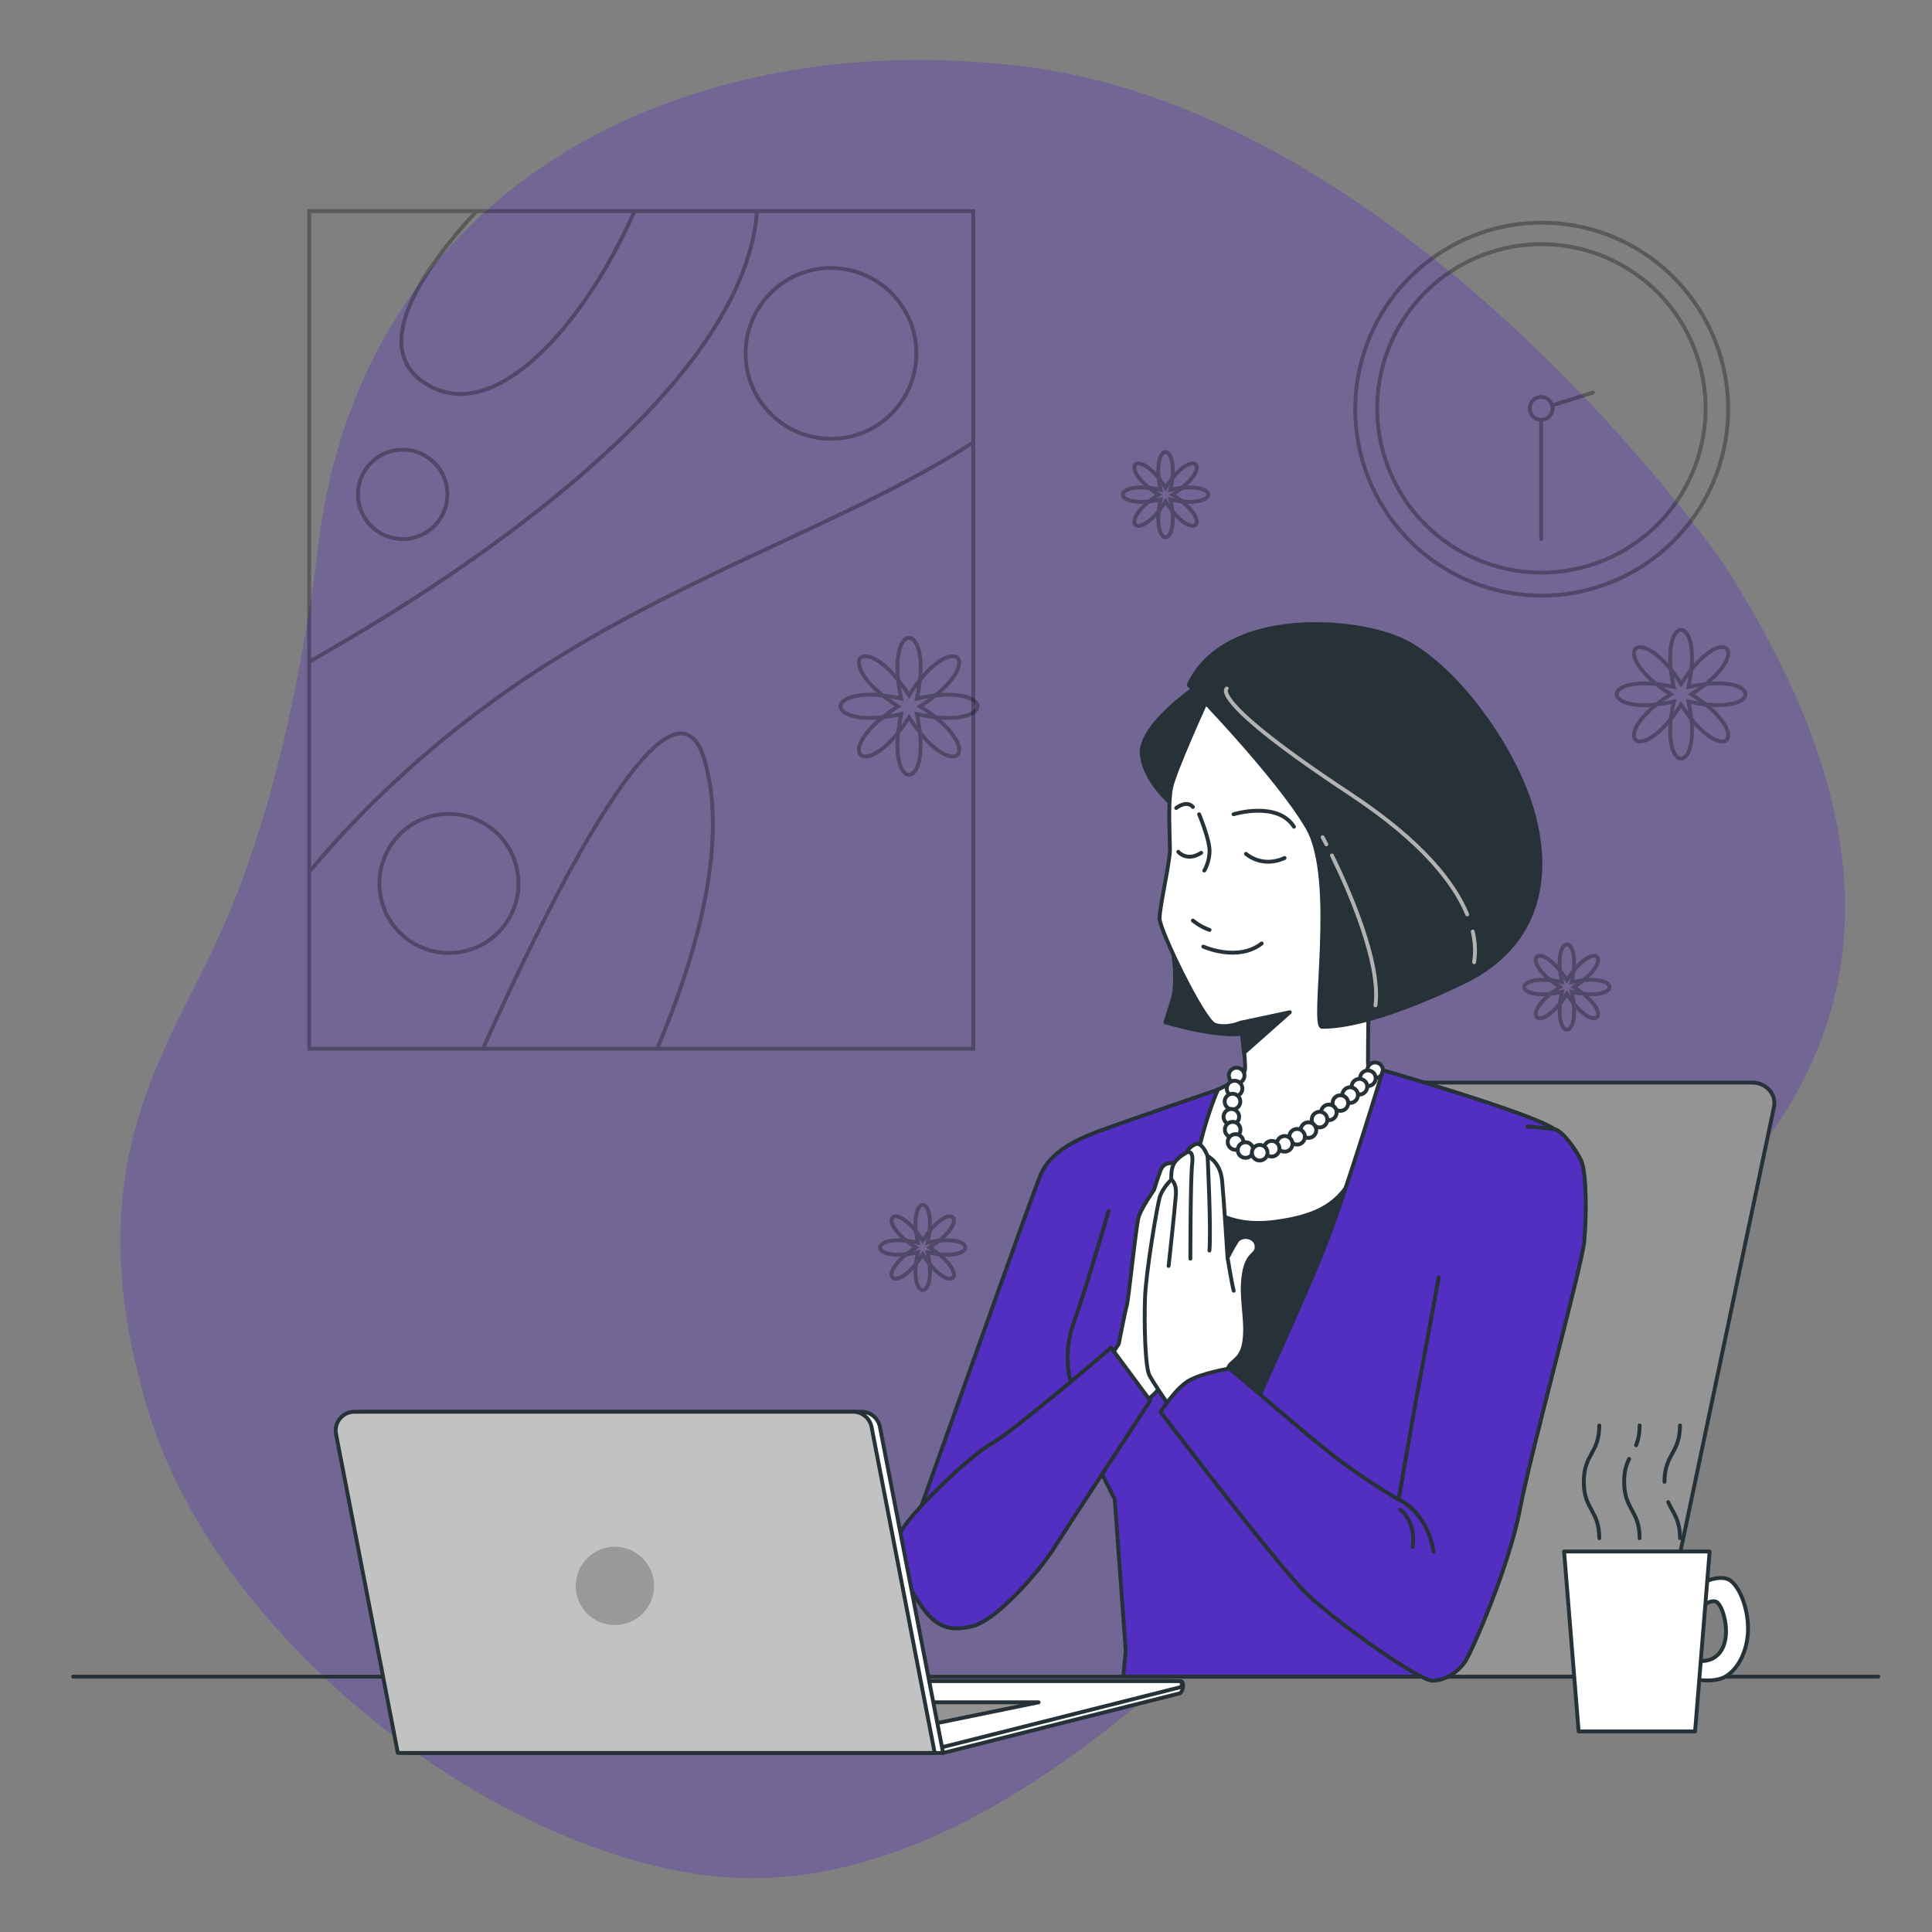 <?xml version="1.0"?>
<svg width="500" height="500" xmlns="http://www.w3.org/2000/svg" xmlns:svg="http://www.w3.org/2000/svg" enable-background="new 0 0 500 500" version="1.1" xml:space="preserve">
 <rect width="100%" height="100%" fill="#808080" stroke="none"/>
 <g class="layer">
  <title>Layer 1</title>
  <g id="Background_Simple">
   <g id="svg_1">
    <path d="m445.59,145.22c0,0 -80.4,-115.76 -180.78,-128.04c-88.61,-10.84 -170.86,31.53 -182.31,123.1c-4.08,32.62 -11.34,68.71 -24.24,98.48c-14.47,33.38 -39.16,61.17 -20.24,125.34c18.91,64.17 98.76,122.12 156.81,121.97c58.05,-0.15 112.58,-52.89 157.57,-100.88c44.98,-47.99 188.26,-93.09 93.19,-239.97z" fill="#522ec1" fill-opacity="0.3" id="svg_2"/>
   </g>
  </g>
  <g id="Picture" transform="matrix(1 0 0 1 0 0)">
   <g id="svg_4" opacity="0.3">
    <rect fill="none" height="216.76" id="svg_5" stroke="#000000" stroke-miterlimit="10" width="171.87" x="80.02" y="54.64"/>
    <path d="m80.02,225.67c12.47,-14.99 29.18,-31.39 51.21,-46.87c40.98,-28.78 87.66,-42.92 120.66,-64.32" fill="none" id="svg_6" stroke="#000000" stroke-miterlimit="10"/>
    <path d="m80.02,171.26c25.52,-14.42 56.29,-34.31 80.68,-57.69c27.15,-26.03 34.38,-45.96 35.19,-58.93" fill="none" id="svg_7" stroke="#000000" stroke-miterlimit="10"/>
    <path d="m124.99,271.4c17,-37.91 49.29,-103.44 57.45,-74.35c6.26,22.3 -2.97,52.23 -12.37,74.35" fill="none" id="svg_8" stroke="#000000" stroke-miterlimit="10"/>
    <path d="m123.33,54.64c-13.67,14.8 -27.46,34.7 -13.85,44.19c18.32,12.77 42.34,-15.76 54.71,-44.19" fill="none" id="svg_9" stroke="#000000" stroke-miterlimit="10"/>
    <circle cx="215.06" cy="91.46" fill="none" id="svg_10" r="22.1" stroke="#000000" stroke-miterlimit="10"/>
    <circle cx="104.22" cy="127.94" fill="none" id="svg_11" r="11.57" stroke="#000000" stroke-miterlimit="10"/>
    <ellipse cx="116.13" cy="228.73" fill="none" id="svg_12" rx="18" ry="18" stroke="#000000" stroke-miterlimit="10" transform="matrix(0.974 -0.226 0.226 0.974 -48.615 32.101)"/>
   </g>
  </g>
  <g id="Table">
   <line fill="none" id="svg_56" stroke="#263238" stroke-linecap="round" stroke-linejoin="round" stroke-miterlimit="10" x1="486.11" x2="18.94" y1="433.91" y2="433.91"/>
  </g>
  <g id="Seat" transform="matrix(1 0 0 1 0 0)">
   <path d="m453.41,280.16l-115.24,0c-2.79,0 -5.18,1.8 -5.71,4.3l-31.43,149.45l127.06,0l31.02,-147.45c0.69,-3.27 -2.05,-6.3 -5.7,-6.3z" fill="#949494" id="svg_57" stroke="#263238" stroke-linecap="round" stroke-linejoin="round" stroke-miterlimit="10"/>
  </g>
  <g id="Character">
   <g id="svg_58">
    <path d="m309.53,177.82c0,0 -14.84,9.98 -14.03,17.53s8.9,13.76 8.9,13.76s11.06,-26.7 11.87,-26.97s-6.74,-4.32 -6.74,-4.32z" fill="#263238" id="svg_59" stroke="#263238" stroke-linecap="round" stroke-linejoin="round" stroke-miterlimit="10"/>
    <path d="m302.72,241.13c0,0 2.56,11.72 0.73,17.58c-1.83,5.86 -1.83,5.86 -1.83,5.86s16.84,5.12 22.34,2.19c5.49,-2.93 6.22,-4.76 6.22,-4.76s-21.24,-23.8 -27.46,-20.87z" fill="#263238" id="svg_60" stroke="#263238" stroke-linecap="round" stroke-linejoin="round" stroke-miterlimit="10"/>
    <path d="m299.9,298.62c0,0 29.06,-2.03 43.59,0c14.53,2.03 16.27,2.33 16.27,2.33s-12.78,44.46 -20.92,61.9c-8.14,17.43 -26.73,32.25 -26.73,32.25s-28.78,-49.4 -12.21,-96.48z" fill="#263238" id="svg_61" stroke="#263238" stroke-linecap="round" stroke-linejoin="round" stroke-miterlimit="10"/>
    <path d="m312.76,180.25c0,0 -8.9,19.42 -9.71,23.73c-0.81,4.32 -0.27,12.68 -0.27,15.92c0,3.23 -2.69,14.83 -2.69,17.8c0,2.96 11.32,26.43 14.29,27.5c2.97,1.08 6.74,-0.53 6.74,-0.53s1.35,10.03 1.08,12.19c-0.27,2.16 -7.01,5.13 -7.01,5.13s-8.9,17.53 -7.01,23.73c1.88,6.2 8.9,12.14 21.57,10.52c12.68,-1.62 18.61,-5.67 22.12,-16.18c3.5,-10.52 6.2,-21.04 6.2,-21.04s-4.04,0.48 -4.04,-4.11c0,-4.58 0.27,-26.43 0.27,-26.43s3.77,-37.75 -7.83,-53.13c-11.59,-15.37 -29.66,-22.38 -33.71,-15.1z" fill="#FFFFFF" id="svg_62" stroke="#263238" stroke-linecap="round" stroke-linejoin="round" stroke-miterlimit="10"/>
    <g id="svg_63">
     <path d="m307.64,177.28c0,0 22.92,23.47 30.74,36.95c7.82,13.49 0.81,51.51 3.78,51.51c2.97,0 13.04,-0.29 36.23,-11.35c23.2,-11.05 22.66,-32.63 16.99,-48.27c-5.66,-15.65 -19.51,-33.96 -31.92,-40.17c-12.4,-6.2 -46.65,-8.62 -55.82,11.33z" fill="#263238" id="svg_64" stroke="#263238" stroke-linecap="round" stroke-linejoin="round" stroke-miterlimit="10"/>
     <g id="svg_65">
      <path d="m344.71,221.39c4.3,8.79 12.71,27.74 11.26,38.79" fill="none" id="svg_66" stroke="#B2B2B2" stroke-linecap="round" stroke-linejoin="round" stroke-miterlimit="10"/>
      <path d="m342.3,216.66c0,0 0.36,0.67 0.96,1.85" fill="none" id="svg_67" stroke="#B2B2B2" stroke-linecap="round" stroke-linejoin="round" stroke-miterlimit="10"/>
      <path d="m381.14,241.08c1.07,4.6 0.36,7.41 0.36,7.95" fill="none" id="svg_68" stroke="#B2B2B2" stroke-linecap="round" stroke-linejoin="round" stroke-miterlimit="10"/>
      <path d="m317.48,178.18c0,0 -5.04,2.87 32.01,27.33c19.14,12.64 27.05,23.45 30.22,31.14" fill="none" id="svg_69" stroke="#B2B2B2" stroke-linecap="round" stroke-linejoin="round" stroke-miterlimit="10"/>
     </g>
    </g>
    <path d="m322.47,220.97c0,0 4.05,3.78 9.98,1.08" fill="none" id="svg_70" stroke="#263238" stroke-linecap="round" stroke-linejoin="round" stroke-miterlimit="10"/>
    <path d="m304.94,220.44c0,0 2.16,2.69 5.93,0.27" fill="none" id="svg_71" stroke="#263238" stroke-linecap="round" stroke-linejoin="round" stroke-miterlimit="10"/>
    <path d="m310.33,210.73c0,0 2.7,6.47 2.7,9.43c0,2.97 -1.35,5.13 -1.35,5.13" fill="none" id="svg_72" stroke="#263238" stroke-linecap="round" stroke-linejoin="round" stroke-miterlimit="10"/>
    <path d="m308.72,238.24c0,0 1.88,1.61 4.31,2.42" fill="none" id="svg_73" stroke="#263238" stroke-linecap="round" stroke-linejoin="round" stroke-miterlimit="10"/>
    <path d="m311.41,244.98c0,0 8.9,4.04 15.11,-0.81" fill="none" id="svg_74" stroke="#263238" stroke-linecap="round" stroke-linejoin="round" stroke-miterlimit="10"/>
    <path d="m319.24,210.73c0,0 11.32,-3.51 15.64,3.23" fill="none" id="svg_75" stroke="#263238" stroke-linecap="round" stroke-linejoin="round" stroke-miterlimit="10"/>
    <path d="m304.4,209.11c0,0 2.7,-2.16 4.32,-0.27" fill="none" id="svg_76" stroke="#263238" stroke-linecap="round" stroke-linejoin="round" stroke-miterlimit="10"/>
    <polygon fill="#263238" id="svg_77" points="    321.123,264.665 333.799,261.968 321.932,272.486   " stroke="#263238" stroke-linecap="round" stroke-linejoin="round" stroke-miterlimit="10"/>
    <path d="m322.07,278.35c0,1.11 -0.91,2.02 -2.03,2.02s-2.02,-0.91 -2.02,-2.02c0,-1.12 0.91,-2.03 2.02,-2.03s2.03,0.91 2.03,2.03z" fill="#FFFFFF" id="svg_78" stroke="#263238" stroke-linecap="round" stroke-linejoin="round" stroke-miterlimit="10"/>
    <path d="m321.53,281.72c0,1.11 -0.91,2.02 -2.03,2.02c-1.11,0 -2.02,-0.91 -2.02,-2.02c0,-1.12 0.91,-2.03 2.02,-2.03c1.12,0 2.03,0.91 2.03,2.03z" fill="#FFFFFF" id="svg_79" stroke="#263238" stroke-linecap="round" stroke-linejoin="round" stroke-miterlimit="10"/>
    <path d="m320.99,285.09c0,1.11 -0.91,2.02 -2.03,2.02c-1.11,0 -2.02,-0.91 -2.02,-2.02c0,-1.12 0.91,-2.03 2.02,-2.03c1.12,0 2.03,0.91 2.03,2.03z" fill="#FFFFFF" id="svg_80" stroke="#263238" stroke-linecap="round" stroke-linejoin="round" stroke-miterlimit="10"/>
    <path d="m357.9,276.98c0,1.12 -0.9,2.02 -2.02,2.02c-1.12,0 -2.02,-0.9 -2.02,-2.02s0.9,-2.02 2.02,-2.02c1.12,0 2.02,0.9 2.02,2.02z" fill="#FFFFFF" id="svg_81" stroke="#263238" stroke-linecap="round" stroke-linejoin="round" stroke-miterlimit="10"/>
    <path d="m356.03,279.05c0,1.11 -0.91,2.02 -2.03,2.02c-1.11,0 -2.02,-0.91 -2.02,-2.02c0,-1.12 0.91,-2.03 2.02,-2.03c1.12,0 2.03,0.91 2.03,2.03z" fill="#FFFFFF" id="svg_82" stroke="#263238" stroke-linecap="round" stroke-linejoin="round" stroke-miterlimit="10"/>
    <circle cx="351.82" cy="281.23" fill="#FFFFFF" id="svg_83" r="2.02" stroke="#263238" stroke-linecap="round" stroke-linejoin="round" stroke-miterlimit="10"/>
    <path d="m351.44,283.4c0,1.12 -0.91,2.03 -2.03,2.03s-2.02,-0.91 -2.02,-2.03c0,-1.11 0.91,-2.02 2.02,-2.02s2.03,0.91 2.03,2.02z" fill="#FFFFFF" id="svg_84" stroke="#263238" stroke-linecap="round" stroke-linejoin="round" stroke-miterlimit="10"/>
    <path d="m348.91,285.47c0,1.12 -0.9,2.02 -2.02,2.02c-1.12,0 -2.02,-0.9 -2.02,-2.02s0.9,-2.02 2.02,-2.02c1.12,0 2.02,0.9 2.02,2.02z" fill="#FFFFFF" id="svg_85" stroke="#263238" stroke-linecap="round" stroke-linejoin="round" stroke-miterlimit="10"/>
    <circle cx="343.91" cy="287.88" fill="#FFFFFF" id="svg_86" r="2.02" stroke="#263238" stroke-linecap="round" stroke-linejoin="round" stroke-miterlimit="10"/>
    <path d="m343.52,289.76c0,1.11 -0.9,2.02 -2.02,2.02c-1.12,0 -2.02,-0.91 -2.02,-2.02c0,-1.12 0.9,-2.03 2.02,-2.03c1.12,0 2.02,0.91 2.02,2.03z" fill="#FFFFFF" id="svg_87" stroke="#263238" stroke-linecap="round" stroke-linejoin="round" stroke-miterlimit="10"/>
    <path d="m340.65,292.47c0,1.12 -0.9,2.02 -2.02,2.02s-2.02,-0.9 -2.02,-2.02s0.9,-2.03 2.02,-2.03s2.02,0.91 2.02,2.03z" fill="#FFFFFF" id="svg_88" stroke="#263238" stroke-linecap="round" stroke-linejoin="round" stroke-miterlimit="10"/>
    <path d="m337.71,294.19c0,1.12 -0.9,2.02 -2.02,2.02c-1.12,0 -2.02,-0.9 -2.02,-2.02s0.9,-2.02 2.02,-2.02c1.12,0 2.02,0.9 2.02,2.02z" fill="#FFFFFF" id="svg_89" stroke="#263238" stroke-linecap="round" stroke-linejoin="round" stroke-miterlimit="10"/>
    <path d="m334.5,296.02c0,1.12 -0.91,2.03 -2.02,2.03c-1.12,0 -2.03,-0.91 -2.03,-2.03c0,-1.11 0.91,-2.02 2.03,-2.02c1.12,0 2.02,0.91 2.02,2.02z" fill="#FFFFFF" id="svg_90" stroke="#263238" stroke-linecap="round" stroke-linejoin="round" stroke-miterlimit="10"/>
    <path d="m320.69,289.03c0,1.11 -0.9,2.02 -2.02,2.02s-2.02,-0.91 -2.02,-2.02c0,-1.12 0.9,-2.03 2.02,-2.03s2.02,0.91 2.02,2.03z" fill="#FFFFFF" id="svg_91" stroke="#263238" stroke-linecap="round" stroke-linejoin="round" stroke-miterlimit="10"/>
    <circle cx="319.01" cy="292.35" fill="#FFFFFF" id="svg_92" r="2.02" stroke="#263238" stroke-linecap="round" stroke-linejoin="round" stroke-miterlimit="10"/>
    <path d="m321.78,295.55c0,1.11 -0.91,2.02 -2.02,2.02s-2.03,-0.91 -2.03,-2.02c0,-1.12 0.91,-2.03 2.03,-2.03s2.02,0.91 2.02,2.03z" fill="#FFFFFF" id="svg_93" stroke="#263238" stroke-linecap="round" stroke-linejoin="round" stroke-miterlimit="10"/>
    <circle cx="322.34" cy="297.63" fill="#FFFFFF" id="svg_94" r="2.02" stroke="#263238" stroke-linecap="round" stroke-linejoin="round" stroke-miterlimit="10"/>
    <path d="m331.13,297.29c0,1.11 -0.9,2.02 -2.02,2.02c-1.12,0 -2.02,-0.91 -2.02,-2.02s0.9,-2.03 2.02,-2.03c1.12,0 2.02,0.91 2.02,2.03z" fill="#FFFFFF" id="svg_95" stroke="#263238" stroke-linecap="round" stroke-linejoin="round" stroke-miterlimit="10"/>
    <path d="m328.03,298.32c0,1.12 -0.9,2.02 -2.02,2.02c-1.12,0 -2.02,-0.9 -2.02,-2.02c0,-1.12 0.9,-2.02 2.02,-2.02c1.12,0 2.02,0.9 2.02,2.02z" fill="#FFFFFF" id="svg_96" stroke="#263238" stroke-linecap="round" stroke-linejoin="round" stroke-miterlimit="10"/>
    <path d="m357.9,276.98c0,0 -9.19,30.46 -14.58,44.41c-5.39,13.95 -19.65,44.69 -19.65,44.69s-13.31,-18.38 -15.53,-40.89c-2.22,-22.5 7.05,-43.2 7.05,-43.2s-24.46,8.41 -30.48,10.63c-6.02,2.22 -12.87,5.41 -15.41,11.43c-2.53,6.02 -30.81,85.89 -32.08,89.06c-1.27,3.17 -3.8,3.49 -0.32,8.88c3.49,5.39 20.29,5.7 23.46,2.85c3.17,-2.85 21.47,-29.88 21.47,-29.88l6.66,12.99l2.85,39.31l-0.64,6.65l85.27,0l-0.95,-23.14c0,0 31.72,-79.86 34.26,-93.49c2.53,-13.63 -1.27,-20.92 -6.98,-25.04c-5.7,-4.12 -44.4,-15.26 -44.4,-15.26z" fill="#522ec1" id="svg_97" stroke="#263238" stroke-linecap="round" stroke-linejoin="round" stroke-miterlimit="10" transform="matrix(1 0 0 1 0 0)"/>
    <path d="m303.84,301.1c0,0 -2.58,-0.71 -3.52,1.87c-0.94,2.58 -1.64,4.93 -1.64,4.93s-3.28,4.7 -3.99,7.04s-2.58,21.12 -3.05,22.77c-0.47,1.64 -2.11,10.09 -2.11,10.09l-2.58,3.99l6.8,11.73c0,0 3.76,-0.23 7.28,-5.63c3.52,-5.4 3.52,-4.93 4.22,-11.73c0.7,-6.81 1.41,-43.89 1.41,-43.89s-1.41,-1.64 -2.82,-1.17z" fill="#FFFFFF" id="svg_98" stroke="#263238" stroke-linecap="round" stroke-linejoin="round" stroke-miterlimit="10"/>
    <g id="svg_99">
     <path d="m317.69,360c0,0 -0.7,-4.93 0.47,-6.57c1.17,-1.64 3.52,-1.88 3.99,-7.27c0.47,-5.4 -1.17,-10.56 -0.24,-16.43c0.94,-5.87 3.52,-4.7 3.29,-7.28c-0.23,-2.58 -3.99,-3.05 -5.16,-1.17c-1.18,1.88 -2.35,4.22 -2.35,4.22s-0.94,-15.02 -1.41,-19.94c-0.47,-4.93 -3.75,-6.34 -3.75,-6.34s-1.41,-3.99 -3.29,-3.05c-1.88,0.94 -2.11,2.11 -2.11,2.11s-2.35,1.17 -3.29,2.82c-0.94,1.64 -0.7,4.22 -0.7,4.22s-2.35,2.11 -3.05,4.69c-0.71,2.59 -3.52,19.25 -3.76,25.82c-0.23,6.57 0,18.07 1.18,20.18c1.17,2.11 4.22,6.57 4.22,6.57l1.88,5.64c0,0 8.92,-7.28 14.08,-8.22z" fill="#FFFFFF" id="svg_100" stroke="#263238" stroke-linecap="round" stroke-linejoin="round" stroke-miterlimit="10"/>
     <path d="m303.14,305.32c0,0 1.41,0.7 1.17,3.99c-0.23,3.29 -1.87,18.31 -1.87,18.31" fill="#FFFFFF" id="svg_101" stroke="#263238" stroke-linecap="round" stroke-linejoin="round" stroke-miterlimit="10"/>
     <path d="m307.13,298.28c0,0 1.87,-1.1 1.4,2.97c-0.46,4.07 -0.46,24.49 -0.46,24.49" fill="#FFFFFF" id="svg_102" stroke="#263238" stroke-linecap="round" stroke-linejoin="round" stroke-miterlimit="10"/>
     <path d="m312.53,299.22c0,0 0.94,19.01 0.47,24.41" fill="#FFFFFF" id="svg_103" stroke="#263238" stroke-linecap="round" stroke-linejoin="round" stroke-miterlimit="10"/>
     <path d="m317.69,325.5c0,0 1.14,6.9 1.6,8.54" fill="#FFFFFF" id="svg_104" stroke="#263238" stroke-linecap="round" stroke-linejoin="round" stroke-miterlimit="10"/>
    </g>
    <path d="m287.55,348.78l10.14,13.71c0,0 -21.82,33.22 -25.23,38.64c-3.42,5.41 -14.45,18.1 -20.67,19.7c-6.22,1.61 -9.63,0 -13.05,-4.81c-3.41,-4.82 -8.43,-13.05 -6.22,-18.47c2.21,-5.42 18.86,-21.11 24.08,-23.92c5.22,-2.81 30.95,-24.85 30.95,-24.85z" fill="#522ec1" id="svg_105" stroke="#263238" stroke-linecap="round" stroke-linejoin="round" stroke-miterlimit="10" transform="matrix(1 0 0 1 0 0)"/>
    <path d="m395.36,291.54c0,0 5.02,0.4 6.95,0.7c1.92,0.3 5.5,5.12 6.9,8.13c1.41,3.01 1.41,14.45 0.8,20.87c-0.6,6.42 -13.82,54.42 -16.63,69.28c-2.81,14.85 -12.46,36.98 -14.26,39.59c-1.81,2.6 -5.22,5.01 -8.63,4.81c-3.42,-0.2 -24.57,-14.93 -32.4,-22.55c-7.83,-7.63 -37.74,-46.97 -37.74,-46.97s3.82,-6.02 7.23,-8.03s10.64,-3.21 10.64,-3.21s13.25,11.44 23.48,19.87c10.24,8.43 20.27,14.05 20.27,14.05s4.42,-25.58 5.02,-28.59c0.6,-3.01 5.35,-28.89 5.35,-28.89" fill="#522ec1" id="svg_106" stroke="#263238" stroke-linecap="round" stroke-linejoin="round" stroke-miterlimit="10"/>
    <path d="m361.97,388.08c0,0 7.23,2.81 9.03,13.45" fill="none" id="svg_107" stroke="#263238" stroke-linecap="round" stroke-linejoin="round" stroke-miterlimit="10"/>
    <path d="m362.37,390.69c0,0 4.22,3.01 3.22,9.63" fill="none" id="svg_108" stroke="#263238" stroke-linecap="round" stroke-linejoin="round" stroke-miterlimit="10"/>
    <path d="m276.87,356.77c0,0 -1.81,-6.83 1.01,-14.45c2.81,-7.63 9.03,-28.91 9.03,-28.91" fill="none" id="svg_109" stroke="#263238" stroke-linecap="round" stroke-linejoin="round" stroke-miterlimit="10"/>
   </g>
  </g>
  <g id="Flowers">
   <g id="svg_110" opacity="0.3">
    <path d="m437.75,179.68c16.98,10.86 8.18,19.67 -2.69,2.68c-10.86,16.98 -19.67,8.18 -2.68,-2.68c-16.99,-10.87 -8.18,-19.68 2.68,-2.69c10.87,-16.99 19.67,-8.18 2.69,2.69z" fill="none" id="svg_111" stroke="#000000" stroke-miterlimit="10"/>
    <path d="m436.96,177.78c19.69,-4.33 19.69,8.12 0,3.79c4.33,19.69 -8.13,19.69 -3.79,0c-19.7,4.33 -19.7,-8.12 0,-3.79c-4.34,-19.7 8.12,-19.7 3.79,0z" fill="none" id="svg_112" stroke="#000000" stroke-miterlimit="10"/>
   </g>
   <g id="svg_113" opacity="0.3">
    <path d="m303.42,128.01c11.25,7.19 5.41,13.03 -1.78,1.78c-7.19,11.25 -13.03,5.41 -1.78,-1.78c-11.25,-7.19 -5.41,-13.03 1.78,-1.78c7.19,-11.25 13.03,-5.41 1.78,1.78z" fill="none" id="svg_114" stroke="#000000" stroke-miterlimit="10"/>
    <path d="m302.9,126.75c13.04,-2.86 13.04,5.38 0,2.52c2.86,13.04 -5.38,13.04 -2.52,0c-13.04,2.86 -13.04,-5.38 0,-2.52c-2.86,-13.04 5.38,-13.04 2.52,0z" fill="none" id="svg_115" stroke="#000000" stroke-miterlimit="10"/>
   </g>
   <g id="svg_116" opacity="0.3">
    <path d="m240.58,322.85c11.25,7.2 5.42,13.03 -1.78,1.78c-7.19,11.25 -13.02,5.42 -1.77,-1.78c-11.25,-7.19 -5.42,-13.02 1.77,-1.77c7.2,-11.25 13.03,-5.42 1.78,1.77z" fill="none" id="svg_117" stroke="#000000" stroke-miterlimit="10"/>
    <path d="m240.06,321.6c13.04,-2.87 13.04,5.38 0,2.51c2.87,13.04 -5.38,13.04 -2.51,0c-13.05,2.87 -13.05,-5.38 0,-2.51c-2.87,-13.04 5.38,-13.04 2.51,0z" fill="none" id="svg_118" stroke="#000000" stroke-miterlimit="10"/>
   </g>
   <g id="svg_119" opacity="0.3">
    <path d="m407.29,255.45c11.25,7.19 5.41,13.02 -1.78,1.77c-7.19,11.25 -13.03,5.42 -1.78,-1.77c-11.25,-7.2 -5.41,-13.03 1.78,-1.78c7.19,-11.25 13.03,-5.42 1.78,1.78z" fill="none" id="svg_120" stroke="#000000" stroke-miterlimit="10"/>
    <path d="m406.77,254.19c13.04,-2.87 13.04,5.38 0,2.51c2.86,13.04 -5.38,13.04 -2.52,0c-13.04,2.87 -13.04,-5.38 0,-2.51c-2.86,-13.04 5.38,-13.04 2.52,0z" fill="none" id="svg_121" stroke="#000000" stroke-miterlimit="10"/>
   </g>
   <g id="svg_122" opacity="0.3">
    <path d="m238.12,182.8c18.07,11.55 8.7,20.92 -2.86,2.85c-11.56,18.08 -20.93,8.71 -2.85,-2.85c-18.08,-11.56 -8.71,-20.93 2.85,-2.86c11.56,-18.07 20.93,-8.7 2.86,2.86z" fill="none" id="svg_123" stroke="#000000" stroke-miterlimit="10"/>
    <path d="m237.28,180.78c20.95,-4.61 20.95,8.64 0,4.03c4.61,20.96 -8.64,20.96 -4.04,0c-20.95,4.61 -20.95,-8.64 0,-4.03c-4.6,-20.95 8.65,-20.95 4.04,0z" fill="none" id="svg_124" stroke="#000000" stroke-miterlimit="10"/>
   </g>
  </g>
  <g id="Clock">
   <g id="svg_125" opacity="0.3">
    <ellipse cx="398.85" cy="105.69" fill="none" id="svg_126" rx="48.26" ry="48.26" stroke="#000000" stroke-linecap="round" stroke-linejoin="round" stroke-miterlimit="10" transform="matrix(0.265 -0.964 0.964 0.265 191.407 462.374)"/>
    <ellipse cx="398.85" cy="105.69" fill="none" id="svg_127" rx="42.49" ry="42.49" stroke="#000000" stroke-linecap="round" stroke-linejoin="round" stroke-miterlimit="10" transform="matrix(0.928 -0.373 0.373 0.928 -10.642 156.38)"/>
    <path d="m401.81,105.69c0,1.64 -1.33,2.96 -2.96,2.96s-2.96,-1.32 -2.96,-2.96c0,-1.63 1.33,-2.95 2.96,-2.95s2.96,1.32 2.96,2.95z" fill="none" id="svg_128" stroke="#000000" stroke-linecap="round" stroke-linejoin="round" stroke-miterlimit="10"/>
    <line fill="none" id="svg_129" stroke="#000000" stroke-linecap="round" stroke-linejoin="round" stroke-miterlimit="10" x1="402" x2="412.28" y1="104.81" y2="101.6"/>
    <line fill="none" id="svg_130" stroke="#000000" stroke-linecap="round" stroke-linejoin="round" stroke-miterlimit="10" x1="398.85" x2="398.85" y1="108.65" y2="139.51"/>
   </g>
  </g>
  <g id="Device">
   <g id="svg_131">
    <path d="m244.08,453.66l61.18,-15.41c0.95,-0.23 1.31,-3.14 0.34,-3.14l-90.25,1.52l28.73,17.03z" fill="#FFFFFF" id="svg_132" stroke="#263238" stroke-linecap="round" stroke-linejoin="round" stroke-miterlimit="10"/>
    <path d="m244.08,452.11l61.18,-15.41c0.95,-0.24 0.78,-1.62 -0.2,-1.62l-89.71,0l28.73,17.03z" fill="#FFFFFF" id="svg_133" stroke="#263238" stroke-linecap="round" stroke-linejoin="round" stroke-miterlimit="10"/>
    <polygon fill="#949494" id="svg_134" points="    237.905,440.558 268.791,440.558 234.387,447.595   " stroke="#263238" stroke-linecap="round" stroke-linejoin="round" stroke-miterlimit="10"/>
    <path d="m244.08,453.66l-138.95,0l-16,-82.53c-0.58,-2.99 1.71,-5.77 4.76,-5.77l129.08,0c2.32,0 4.31,1.65 4.75,3.93l16.36,84.37z" fill="#FFFFFF" id="svg_135" stroke="#263238" stroke-linecap="round" stroke-linejoin="round" stroke-miterlimit="10"/>
    <path d="m241.9,453.66l-138.94,0l-16,-82.53c-0.58,-2.99 1.71,-5.77 4.76,-5.77l129.07,0c2.32,0 4.32,1.65 4.76,3.93l16.35,84.37z" fill="#C2C2C2" id="svg_136" stroke="#263238" stroke-linecap="round" stroke-linejoin="round" stroke-miterlimit="10"/>
    <circle cx="159.14" cy="410.43" fill="#999999" id="svg_137" r="10.14"/>
   </g>
  </g>
  <g id="Mug">
   <g id="svg_138">
    <g id="svg_139">
     <path d="m439.92,409.9c0,0 5.37,-2.83 7.98,-0.8c2.62,2.03 4.49,7.48 4.49,12.41c0,4.93 -2.03,9.86 -5.51,12.19c-3.48,2.32 -9.87,0.58 -9.87,0.58l0.29,-4.94c0,0 4.94,2.03 7.84,-1.74c2.9,-3.77 1.16,-11.02 -0.58,-12.77s-5.8,2.33 -5.8,2.33l1.16,-7.26z" fill="#FFFFFF" id="svg_140" stroke="#263238" stroke-linecap="round" stroke-linejoin="round" stroke-miterlimit="10"/>
     <polygon fill="#FFFFFF" id="svg_141" points="     442.453,401.527 404.784,401.527 408.551,448.09 438.686,448.09    " stroke="#263238" stroke-linecap="round" stroke-linejoin="round" stroke-miterlimit="10"/>
    </g>
    <g id="svg_142">
     <g id="svg_143">
      <path d="m413.89,368.91c0,7.29 -4,7.29 -4,14.59c0,7.29 4,7.29 4,14.58" fill="none" id="svg_144" stroke="#263238" stroke-linecap="round" stroke-linejoin="round" stroke-miterlimit="10"/>
     </g>
     <g id="svg_145">
      <path d="m421.62,377.56c-0.72,1.46 -1.29,3.18 -1.29,5.94c0,7.29 4,7.29 4,14.58" fill="none" id="svg_146" stroke="#263238" stroke-linecap="round" stroke-linejoin="round" stroke-miterlimit="10"/>
      <path d="m424.33,368.91c0,2.27 -0.39,3.83 -0.92,5.13" fill="none" id="svg_147" stroke="#263238" stroke-linecap="round" stroke-linejoin="round" stroke-miterlimit="10"/>
     </g>
     <g id="svg_148">
      <path d="m431.74,388.74c1.19,2.8 3.04,4.38 3.04,9.34" fill="none" id="svg_149" stroke="#263238" stroke-linecap="round" stroke-linejoin="round" stroke-miterlimit="10"/>
      <path d="m434.77,368.91c0,7.29 -4,7.29 -4,14.59" fill="none" id="svg_150" stroke="#263238" stroke-linecap="round" stroke-linejoin="round" stroke-miterlimit="10"/>
     </g>
    </g>
   </g>
  </g>
 </g>
</svg>